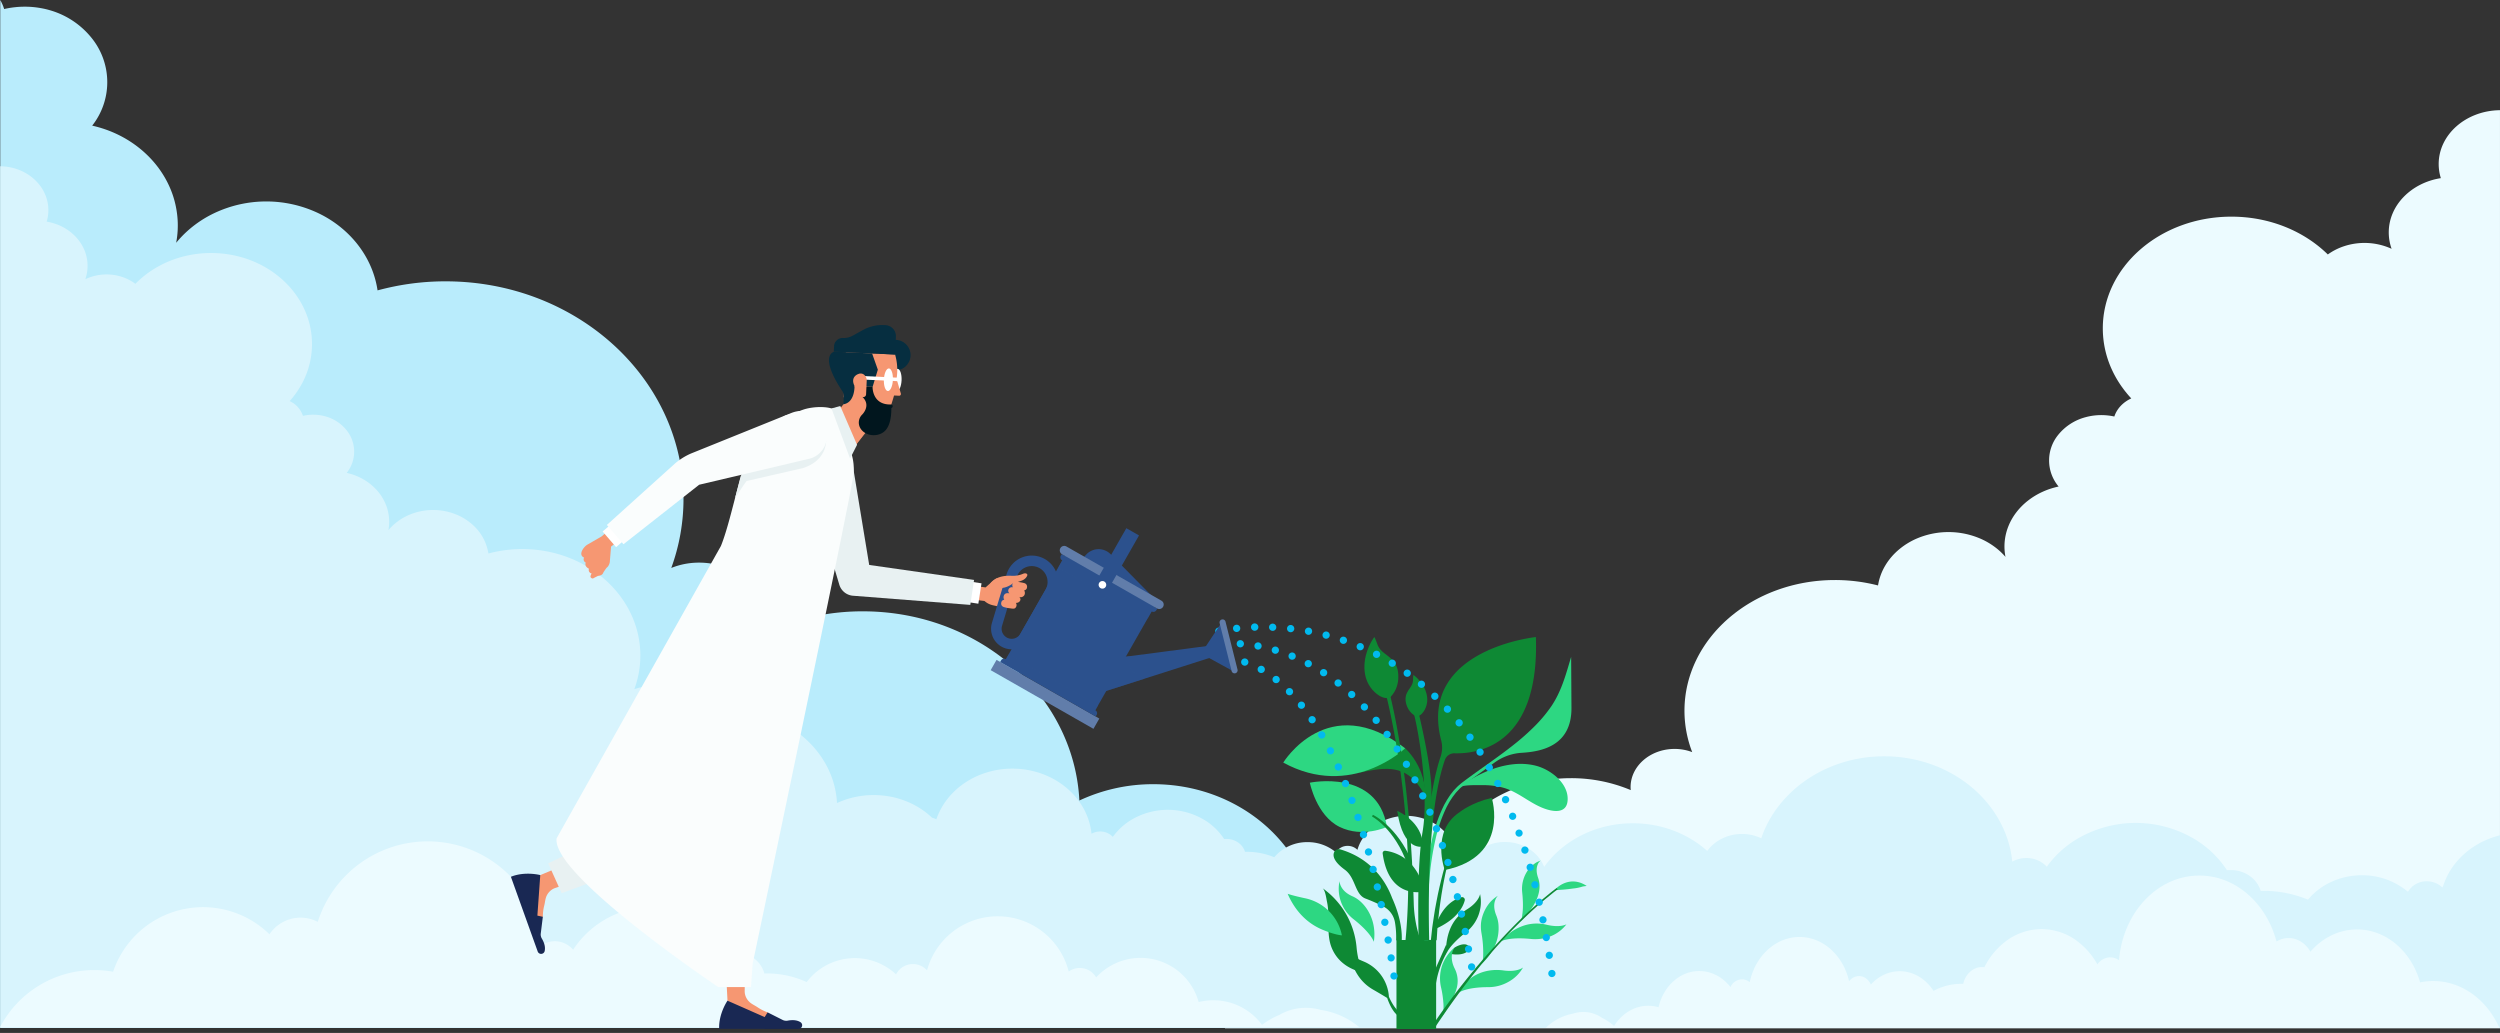 <svg xmlns="http://www.w3.org/2000/svg" xmlns:xlink="http://www.w3.org/1999/xlink" width="2129.725" height="879.92" viewBox="0 0 2129.725 879.92">
  <rect x="0" y="0" width="2129.725" height="879.92" fill="#333333" stroke="none"/>
  <defs>
    <clipPath id="clip-path">
      <rect id="Rectangle_119" data-name="Rectangle 119" width="916.459" height="603.02" fill="none"/>
    </clipPath>
    <clipPath id="clip-path-3">
      <rect id="Rectangle_108" data-name="Rectangle 108" width="77.626" height="72.106" fill="none"/>
    </clipPath>
    <clipPath id="clip-path-4">
      <rect id="Rectangle_110" data-name="Rectangle 110" width="23.424" height="38.37" fill="none"/>
    </clipPath>
    <clipPath id="clip-path-5">
      <rect id="Rectangle_112" data-name="Rectangle 112" width="36.181" height="30.621" fill="none"/>
    </clipPath>
    <clipPath id="clip-path-6">
      <rect id="Rectangle_115" data-name="Rectangle 115" width="79.204" height="48.767" fill="none"/>
    </clipPath>
    <clipPath id="clip-path-7">
      <rect id="Rectangle_117" data-name="Rectangle 117" width="84.586" height="58.2" fill="none"/>
    </clipPath>
  </defs>
  <g id="Group_1467" data-name="Group 1467" transform="translate(109.156 -134)">
    <g id="Group_45" data-name="Group 45" transform="translate(-108.94)">
      <path id="Path_1" data-name="Path 1" d="M1119.725,783.462c-6.036-64.641-65.235-115.417-137.464-115.417a148.046,148.046,0,0,0-62.966,13.9c-4.536-89.694-85.417-161.162-184.517-161.162a197.6,197.6,0,0,0-80.418,16.926c.115-1.407.231-2.781.231-4.188,0-29.945-26.562-54.225-59.276-54.225a63.2,63.2,0,0,0-23.679,4.54,171.491,171.491,0,0,0,10.417-58.624c0-102.468-90.759-185.547-202.7-185.547a220.31,220.31,0,0,0-42.9,4.187c-5.074,1.02-10.072,2.182-15.031,3.519-3-20.234-13.531-38.285-28.946-51.692a95.632,95.632,0,0,0-21.95-14.286,103.478,103.478,0,0,0-87.836,0A95.874,95.874,0,0,0,160.7,195.677a93.513,93.513,0,0,0-10.84,11.154,81.452,81.452,0,0,0,1.306-11.154c.038-1.161.077-2.357.077-3.554a76.388,76.388,0,0,0-.73-10.733,82.061,82.061,0,0,0-2.038-10.24c-.038-.106-.038-.177-.077-.281a79.024,79.024,0,0,0-2.768-8.34c-10.763-27.411-36.019-48.489-67.31-55.492a59.858,59.858,0,0,0,.692-73.192A70.548,70.548,0,0,0,42.19,8.686,69.977,69.977,0,0,0,34.81,6.963,75.294,75.294,0,0,0,20.895,5.7,77.642,77.642,0,0,0,3.327,7.7,39.869,39.869,0,0,0,0,0V875.62H1200.6a71.329,71.329,0,0,0,1.384-14.146c0-42.19-36.558-76.534-82.264-78.012" transform="translate(0.002 134)" fill="#b9ecfc"/>
      <path id="Path_2" data-name="Path 2" d="M2232.435,413.44a40.281,40.281,0,0,0,1.833,11.978c-25.236,4-44.365,23.175-44.365,46.24a41.359,41.359,0,0,0,2.427,13.959,55.776,55.776,0,0,0-41.3-1.941,50.858,50.858,0,0,0-13.042,6.763c-20.079-19.749-49.415-32.212-82.129-32.212-60.506,0-109.553,42.6-109.553,95.163a83.994,83.994,0,0,0,8.223,36.206v.012c.772,1.637,1.6,3.252,2.481,4.846a94.356,94.356,0,0,0,13.551,18.614c-6.966,3.172-12.258,8.734-14.436,15.435a51.32,51.32,0,0,0-19.927-.456,47.318,47.318,0,0,0-4.667,1.048,44.525,44.525,0,0,0-23.3,15.111,34.5,34.5,0,0,0,.429,43.932c-19.8,4.209-35.788,16.861-42.585,33.324v.007a45.925,45.925,0,0,0-1.755,5.017c-.014.051-.033.1-.045.161a46.4,46.4,0,0,0-1.749,12.594c0,.718.02,1.433.054,2.137a45.957,45.957,0,0,0,.811,6.7,55.93,55.93,0,0,0-6.859-6.7,61.256,61.256,0,0,0-13.9-8.592,68.858,68.858,0,0,0-55.595,0,61.163,61.163,0,0,0-13.886,8.592c-9.759,8.042-16.425,18.885-18.324,31.039q-4.679-1.212-9.5-2.114a146.575,146.575,0,0,0-27.154-2.514c-70.828,0-128.247,49.879-128.247,111.4a97.952,97.952,0,0,0,6.593,35.2,42.241,42.241,0,0,0-14.993-2.724c-20.711,0-37.5,14.585-37.5,32.576,0,.844.074,1.672.146,2.5a130.93,130.93,0,0,0-50.884-10.163c-62.729,0-113.909,42.914-116.779,96.788a97.7,97.7,0,0,0-39.843-8.351c-45.689,0-83.157,30.484-86.981,69.312-28.915.877-52.061,21.508-52.061,46.844a40.7,40.7,0,0,0,.891,8.494H2284.658V367.543c-28.9.286-52.224,20.724-52.224,45.9" transform="translate(-155.161 -139.663)" fill="#ecfbff"/>
      <path id="Path_3" data-name="Path 3" d="M2119.621,804.885c-18.536,7.447-32.746,21.989-38.47,39.815a12.8,12.8,0,0,0-.746,1.467,18.938,18.938,0,0,0-13.236-5.278,18.214,18.214,0,0,0-16.063,8.942,60.605,60.605,0,0,0-39.348-14.1c-18.763.029-35.413,8.209-45.818,20.816a98.087,98.087,0,0,0-37.852-7.505c-.813.029-1.626.029-2.439.058-2.991-10.232-13.3-17.8-25.592-17.8a26.843,26.843,0,0,0-3.122.176,85.752,85.752,0,0,0-27.738-26.593,98.071,98.071,0,0,0-100.06,0,86.152,86.152,0,0,0-25.688,23.573,23.712,23.712,0,0,0-17.5-7.389,24.164,24.164,0,0,0-11.934,3.079,88.561,88.561,0,0,0-4.1-19.263c-.162-.41-.292-.821-.422-1.2-13.918-40.168-55.509-69.311-104.645-69.281a119.609,119.609,0,0,0-37.982,6.128c-31.835,10.642-56.713,34.244-66.695,63.71a38.071,38.071,0,0,0-16.423-3.665c-12.39,0-23.284,5.776-29.592,14.455-16.292-14.572-38.7-23.573-63.444-23.573-31.673.029-59.475,14.806-75.475,37.118-4.91-12.344-17.982-21.168-33.331-21.168a37.227,37.227,0,0,0-26.179,10.466,11.33,11.33,0,0,0-9.657-5.043,11.931,11.931,0,0,0-6.5,1.907c-3.154-11.787-12.259-21.433-24.291-26.27a47.451,47.451,0,0,0-34.99,0c-11.8,4.749-20.812,14.16-24.129,25.624a11.662,11.662,0,0,0-8.292-3.372,11.292,11.292,0,0,0-9.95,5.542,37.248,37.248,0,0,0-24.293-8.737,36.7,36.7,0,0,0-28.322,12.871,60.79,60.79,0,0,0-23.381-4.633c-.519.03-1.008.03-1.528.03-1.853-6.333-8.226-10.995-15.8-10.995a14.507,14.507,0,0,0-1.951.117,52.742,52.742,0,0,0-17.1-16.447,60.724,60.724,0,0,0-61.882,0,53.513,53.513,0,0,0-15.869,14.57,14.642,14.642,0,0,0-10.8-4.573,15.123,15.123,0,0,0-7.382,1.906,53.816,53.816,0,0,0-2.537-11.9c-.1-.235-.162-.5-.259-.733C918.226,762.9,892.5,744.9,862.132,744.9a74.1,74.1,0,0,0-23.446,3.812c-19.707,6.568-35.055,21.168-41.234,39.375a22.081,22.081,0,0,0-3.67-1.384c-12.485-11.865-30.125-19.275-49.7-19.275a74.3,74.3,0,0,0-31.273,6.8c-2.254-43.89-42.424-78.853-91.661-78.853a99.511,99.511,0,0,0-39.939,8.281c.058-.675.114-1.349.114-2.036,0-14.657-13.179-26.54-29.436-26.54a32.065,32.065,0,0,0-11.767,2.22,82.5,82.5,0,0,0,5.174-28.679c0-50.121-45.069-90.757-100.661-90.757a111.017,111.017,0,0,0-21.313,2.048q-3.782.736-7.459,1.723a41.5,41.5,0,0,0-14.383-25.288,47.724,47.724,0,0,0-10.9-7,52.25,52.25,0,0,0-43.635,0,47.87,47.87,0,0,0-10.911,7,44.549,44.549,0,0,0-5.381,5.46,39.008,39.008,0,0,0,.637-5.46c.025-.574.041-1.157.041-1.74a39.218,39.218,0,0,0-1.372-10.262c-.01-.046-.026-.089-.037-.131a38.2,38.2,0,0,0-1.376-4.087v-.005c-5.336-13.411-17.881-23.72-33.424-27.15a28.941,28.941,0,0,0,.337-35.791,34.881,34.881,0,0,0-18.286-12.31,35.872,35.872,0,0,0-3.664-.854,38.845,38.845,0,0,0-15.641.371,21.128,21.128,0,0,0-11.33-12.574,76.894,76.894,0,0,0,10.636-15.166c.688-1.3,1.341-2.613,1.947-3.948v-.009a70.582,70.582,0,0,0,6.453-29.5c0-42.818-38.5-77.529-85.988-77.529-25.677,0-48.7,10.155-64.463,26.244a39.456,39.456,0,0,0-10.237-5.51,42.289,42.289,0,0,0-32.415,1.581,34.842,34.842,0,0,0,1.9-11.372c0-18.792-15.014-34.415-34.822-37.672a33.94,33.94,0,0,0,1.439-9.758c0-20.509-18.306-37.158-40.991-37.392V868.977H0v96.9h2129.5V801.689a73.708,73.708,0,0,0-9.885,3.2" transform="translate(0.002 43.879)" fill="#d8f4fd"/>
      <path id="Path_5" data-name="Path 5" d="M1627.443,961.657H815.052a43.627,43.627,0,0,1,23.155-12.16,27.827,27.827,0,0,1,8.843-1.448,28.179,28.179,0,0,1,15.908,5.009,45.448,45.448,0,0,1,10.279,6.9c6.533-10.419,17.138-17.2,29.117-17.191a31.111,31.111,0,0,1,8.742,1.259c4.068-17.764,18.076-30.862,34.716-30.848,10.533.015,20,5.269,26.557,13.629a11.1,11.1,0,0,1,9.8-6.583,10.229,10.229,0,0,1,6.592,2.477c3.219-15.309,12.47-27.888,24.678-34.178a38.41,38.41,0,0,1,35.517,0c11.985,6.184,21.108,18.422,24.48,33.36a10.653,10.653,0,0,1,8.432-4.4c4.413,0,8.226,2.932,10.078,7.2,6.429-7.038,15.1-11.355,24.662-11.342,11.785.015,22.221,6.591,28.758,16.736a50.007,50.007,0,0,1,23.742-6.031c.514.014,1.022.021,1.524.042,1.876-8.234,8.343-14.315,16.06-14.315a13.934,13.934,0,0,1,1.962.147,62.83,62.83,0,0,1,17.386-21.4,50.215,50.215,0,0,1,62.779,0,62.246,62.246,0,0,1,16.114,18.975,13.552,13.552,0,0,1,10.968-5.961,12.786,12.786,0,0,1,7.489,2.477,90.335,90.335,0,0,1,2.578-15.49c.084-.323.163-.644.255-.952,8.728-32.311,34.825-55.748,65.649-55.72a60.267,60.267,0,0,1,23.819,4.926c19.982,8.563,35.57,27.544,41.842,51.235a19.692,19.692,0,0,1,10.309-2.939c7.772,0,14.6,4.625,18.559,11.615,10.207-11.706,24.269-18.947,39.795-18.94,25.074.028,46.3,18.94,53.652,45.092a55.352,55.352,0,0,1,11.133-1.154c24.636,0,45.975,16.246,56.46,39.972" transform="translate(501.581 48.033)" fill="#ecfbff"/>
      <path id="Path_6" data-name="Path 6" d="M10.784,967.716H1168.832a66.186,66.186,0,0,0-33.007-14.831,45.8,45.8,0,0,0-12.607-1.767,45.012,45.012,0,0,0-22.676,6.11,66.45,66.45,0,0,0-14.653,8.414,51.515,51.515,0,0,0-53.965-19.43,51.38,51.38,0,0,0-87.343-21,16.152,16.152,0,0,0-23.367-5.008,62.4,62.4,0,0,0-120.7-1,16.144,16.144,0,0,0-26.387,3.413,51.47,51.47,0,0,0-76.151,6.58,80.975,80.975,0,0,0-33.844-7.356c-.733.017-1.458.025-2.174.051a23.638,23.638,0,0,0-22.893-17.459,23.107,23.107,0,0,0-2.8.18,80.868,80.868,0,0,0-137.244-2.953,20.422,20.422,0,0,0-26.31-4.249,95.647,95.647,0,0,0-3.676-18.893c-.121-.392-.233-.785-.363-1.16a98.272,98.272,0,0,0-187.18.538,31.831,31.831,0,0,0-41.152,10.581,80.865,80.865,0,0,0-133.206,31.9,91.668,91.668,0,0,0-15.869-1.407,90.417,90.417,0,0,0-80.483,48.751" transform="translate(-11 41.427)" fill="#ecfbff"/>
    </g>
    <g id="Group_24" data-name="Group 24" transform="translate(326.073 410.9)">
      <g id="Group_40" data-name="Group 40" clip-path="url(#clip-path)">
        <path id="Path_7" data-name="Path 7" d="M128.441,462.369h-33.8l-.02-75.8,33.8-.1Z" transform="translate(659.77 137.331)" fill="#0e8934"/>
        <g id="Group_39" data-name="Group 39">
          <g id="Group_38" data-name="Group 38" clip-path="url(#clip-path)">
            <path id="Path_8" data-name="Path 8" d="M163.333,401.257s-2.036-7.33-17.366-19.36a32.785,32.785,0,0,1-11.882-32.3c.005-.03.012-.06.018-.089,0,0,0,8.147,11.02,12.938s21.085,20.126,18.21,38.814" transform="translate(571.787 124.195)" fill="#2dd782"/>
            <path id="Path_9" data-name="Path 9" d="M140.621,353.921c2.463,1.74,3.333,9.231,3.884,11.77,2.815,12.931-1.083,27.275,4.207,39.618,4.848,11.316,14.551,17.779,26.409,20.49,0,0-4.258-8.163-5.446-21.433a69.353,69.353,0,0,0-29.055-50.445" transform="translate(550.748 125.764)" fill="#0e8934"/>
            <path id="Path_10" data-name="Path 10" d="M153.858,357.481s3.952,1.51,15.005,3.841a40.349,40.349,0,0,1,31.211,31.5l.011.061s-5.776-.2-17-4.99c-13.656-5.833-23.3-16.77-29.217-30.391l-.007-.016" transform="translate(507.844 127.029)" fill="#2dd782"/>
            <path id="Path_11" data-name="Path 11" d="M109.759,255.28a.669.669,0,0,1-.377-.061c-.18-.088-.457-.225-.632-.319-4.814-2.577-7.529-7.252-8.392-12.513a12.617,12.617,0,0,1,1.824-8.5c1.407-2.48,3.491-4.652,4.158-7.492.489-2.083.175-4.282.6-6.374l.019-.094s9.887,6.7,11.594,18.374a18.173,18.173,0,0,1-1.942,11.175c-1.419,2.66-3.635,5.387-6.851,5.8" transform="translate(661.898 78.152)" fill="#0e8934"/>
            <path id="Path_12" data-name="Path 12" d="M139.533,247.93a1.009,1.009,0,0,0,.511-.267c.215-.21.546-.537.752-.752,5.66-5.958,7.328-13.923,6.076-21.848-.733-4.634-3.208-8.189-6.625-11.276-3.182-2.879-7.187-5-9.483-8.741-1.683-2.746-2.276-6.034-3.871-8.826l-.07-.123s-10.963,14.243-7.879,31.737A27.357,27.357,0,0,0,127,242.884c3.287,3.129,7.742,5.978,12.53,5.046" transform="translate(608.725 69.682)" fill="#0e8934"/>
            <path id="Path_13" data-name="Path 13" d="M174.308,407.049h-4.82a73.7,73.7,0,0,0-.922-14.913,18.643,18.643,0,0,0-10.123-13.96,143.054,143.054,0,0,0-14.731-6.559c-9.55-3.368-8.417-17.691-17.965-24.7-9.669-7.1-10.3-11.951-9.081-14.806a4.408,4.408,0,0,1,5.318-2.479c27.272,8.1,39.087,28.012,44.089,41.353,4.048,8.96,8.747,22.468,8.234,36.066" transform="translate(584.616 117.065)" fill="#0e8934"/>
            <path id="Path_14" data-name="Path 14" d="M11.957,296.35S45.083,269.4,77.645,277.262c12.488,3.016,27.546,14.254,27.64,28.2.1,13.868-13.36,11.314-22.413,7.431-11.389-4.885-20.619-13.539-32.718-16.843a64.413,64.413,0,0,0-17.758-2.09c-4.63.062-16.764-.6-20.439,2.385" transform="translate(794.969 98.013)" fill="#2dd782"/>
            <path id="Path_15" data-name="Path 15" d="M135.274,252.31c0,31.94-25.17,36.926-42.26,37.969a43.928,43.928,0,0,0-23.343,8.385c-1.059.755-2.116,1.526-3.188,2.3-7.252,5.257-14.655,10.515-21.864,16.015-.935.68-1.766,1.391-2.583,2.114a26.349,26.349,0,0,0-2.448,2.223l-2.266,2.4c-.739.816-1.374,1.738-2.07,2.6l-1.011,1.313c-.333.439-.6.922-.923,1.374L31.5,331.783l-1.6,2.9c-.545.951-1.057,1.934-1.51,2.947a123.734,123.734,0,0,0-8.522,24.491,251.112,251.112,0,0,0-5.863,38.906c-.18,2.372-.347,4.684-.483,6.935-.8,13.552-.74,24.9-.575,32.816.091,3.99.226,7.1.332,9.216H9.9c-.089-2.131-.21-5.242-.271-9.155-.121-7.978-.121-19.4.77-33.074a283.969,283.969,0,0,1,5.062-39.07c.5-2.4,1.042-4.821,1.645-7.252a125.934,125.934,0,0,1,8.869-25.006,32.3,32.3,0,0,1,1.572-3.036l1.693-2.991,1.888-2.887c.332-.482.634-.968.966-1.434l1.073-1.376c.74-.892,1.4-1.843,2.19-2.705l2.4-2.539a34.7,34.7,0,0,1,2.613-2.341c.893-.771,1.8-1.528,2.705-2.177,7.284-5.5,14.746-10.728,22.015-15.924,7.3-5.2,14.4-10.366,21.046-15.654a197.594,197.594,0,0,0,18.267-16.226,119.551,119.551,0,0,0,13.915-16.8c8.627-12.934,12.267-27.046,16.68-41.762Z" transform="translate(768.212 74.119)" fill="#2dd782"/>
            <path id="Path_16" data-name="Path 16" d="M61.13,358.659s-12.212-32.844,12.632-49.265c0,0,9.685-8,27.371-12.21,0,0,16,50.107-40,61.476" transform="translate(734.426 105.602)" fill="#0e8934"/>
            <path id="Path_17" data-name="Path 17" d="M101.862,336.9s-.319,1.1-.786,3.037c-.228.951-.543,2.116-.831,3.475-.3,1.345-.634,2.871-1.012,4.532s-.7,3.475-1.088,5.379c-.363,1.919-.816,3.929-1.133,6.029-.363,2.1-.725,4.276-1.1,6.466s-.665,4.458-.981,6.709-.619,4.488-.922,6.693c-.3,2.221-.454,4.412-.7,6.512-.03.226-.046.453-.06.68-.2,1.873-.363,3.687-.545,5.424-.091.77-.15,1.525-.211,2.266-.076,1.1-.137,2.175-.2,3.188-.18,2.9-.333,5.378-.438,7.267H86.9c.211-1.949.5-4.578.831-7.69.182-1.723.348-3.566.68-5.516.287-1.949.59-4,.922-6.133s.6-4.322,1.012-6.527c.408-2.221.831-4.473,1.255-6.723s.8-4.5,1.312-6.694c.485-2.207.968-4.367,1.42-6.466s.984-4.095,1.437-6c.483-1.919.907-3.716,1.359-5.378s.877-3.159,1.24-4.5.74-2.507,1.011-3.474c.575-1.934.937-3.008.937-3.008Z" transform="translate(696.814 119.555)" fill="#0e8934"/>
            <path id="Path_18" data-name="Path 18" d="M76.6,386.992s4.832-22.213,22.819-27.322a2.295,2.295,0,0,1,2.846,2.784c-1.429,5.477-6.647,16.284-25.665,24.539" transform="translate(710.296 127.776)" fill="#0e8934"/>
            <path id="Path_19" data-name="Path 19" d="M67.442,295.134a8.4,8.4,0,0,0-8.159,5.575c-3.9,10.894-9.322,32.531-12.042,72.419-.664,9.669-1.164,20.412-1.45,32.333-.333,13.9-.363,29.387,0,46.655v2.312H36.875c-.028-1.736-.075-3.565-.119-5.454-.5-25.7-.439-64.212,3.414-86.68,5.832-33.89-3.822-89.747-8.234-104a2.091,2.091,0,0,1,.165-1.677,2.174,2.174,0,0,1,1.328-1.027l.061-.015a2.052,2.052,0,0,1,2.494,1.48c2.539,10.334,13.795,57.837,11.557,76.662.408-3.112,2.857-20.472,8.055-35.747a23.8,23.8,0,0,0,.5-13.7c-20.215-77.812,80.652-88.161,80.652-88.161,3.158,92.014-48.757,99.6-69.3,99.024m-19.929,38.86c-.016.076-.016.152-.031.226,0,0,.015-.075.031-.226" transform="translate(736.432 69.687)" fill="#0e8934"/>
            <path id="Path_20" data-name="Path 20" d="M140.989,266.023s18.263,15.721,17.361,43.71c.118-3.632-4.181-9.654-6.167-12.365-13.352-18.24-31.559-14.605-50.93-10.356Z" transform="translate(620.844 94.53)" fill="#0e8934"/>
            <path id="Path_21" data-name="Path 21" d="M101.96,332.733a2.029,2.029,0,0,1,2.247-2.284c7.086.835,26.977,5.762,33.394,34.64,0,0-30.236,8.1-35.641-32.356" transform="translate(640.691 117.418)" fill="#0e8934"/>
            <path id="Path_22" data-name="Path 22" d="M102.925,305.375s21.9,8.983,21.9,30.318c0,0-16.843,5.053-21.9-30.318" transform="translate(652.14 108.513)" fill="#0e8934"/>
            <path id="Path_23" data-name="Path 23" d="M125.553,288s57.528-12.114,65.688,37.616c0,0-20.559,9.791-40.423,0C131.11,315.9,125.553,288,125.553,288" transform="translate(555.051 101.876)" fill="#2dd782"/>
            <path id="Path_24" data-name="Path 24" d="M110.425,307.839l.541.272c.369.184.859.47,1.5.833a57.466,57.466,0,0,1,4.993,3.387c.969.782,2.06,1.588,3.119,2.544,1.088.928,2.2,1.944,3.307,3.044,1.148,1.06,2.205,2.277,3.338,3.462,1.1,1.217,2.15,2.506,3.223,3.78,1,1.331,2.033,2.639,2.984,3.975.912,1.359,1.835,2.685,2.685,4,.8,1.34,1.58,2.636,2.316,3.867s1.312,2.457,1.906,3.559,1.132,2.12,1.529,3.054c.422.926.787,1.732,1.091,2.4l.95,2.091-4.218,1.644s-.29-.745-.8-2.049c-.255-.653-.562-1.446-.916-2.357-.331-.922-.8-1.914-1.3-3.006s-1.012-2.293-1.637-3.52-1.315-2.5-2.014-3.834c-.768-1.293-1.56-2.628-2.366-3.986-.842-1.334-1.769-2.644-2.656-3.982-.964-1.281-1.91-2.582-2.9-3.814-1.027-1.2-1.982-2.437-3.031-3.516-1.007-1.124-2.026-2.162-3.026-3.116-.973-.985-1.979-1.816-2.875-2.627a55.68,55.68,0,0,0-4.622-3.528c-.583-.375-1.048-.682-1.357-.857s-.492-.285-.492-.285Z" transform="translate(623.881 109.389)" fill="#0e8934"/>
            <path id="Path_25" data-name="Path 25" d="M114.086,283.34s38.038-62.422,103.872-12.191c0,0-45.84,43.889-103.872,12.191" transform="translate(543.875 89.404)" fill="#2dd782"/>
            <path id="Path_26" data-name="Path 26" d="M134.2,442.386H121c10.259-107.862-16.847-210.362-16.847-210.362L107.035,230c15.456,61.825,19.808,137.566,21,181.02a104.371,104.371,0,0,0,1.571,15.336,92.249,92.249,0,0,0,2.478,10.577,34.814,34.814,0,0,0,2.116,5.454" transform="translate(641.101 81.729)" fill="#0e8934"/>
            <path id="Path_27" data-name="Path 27" d="M24.276,353.987a38.48,38.48,0,0,1-8.56,1.762A123.962,123.962,0,0,1,0,357.054l.878-.836c7.793-7.407,17.731-8.695,26.623-2.665Z" transform="translate(888.958 124.277)" fill="#2dd782"/>
            <path id="Path_28" data-name="Path 28" d="M28.889,388.282a17.03,17.03,0,0,0,1.395-5.486c.611-3.856.923-9.978-.076-19.324a27.544,27.544,0,0,1,3.531-16.516,22.991,22.991,0,0,1,5.238-6.351,26.472,26.472,0,0,1,3.322-2.422,23.454,23.454,0,0,1,3.642-1.533l.075-.024a5.032,5.032,0,0,0-.846.694,7.377,7.377,0,0,0-1.62,2.372c-1.045,2.407-1.7,6.056.21,11.518,3.72,10.653-.828,23.308-14.871,37.074" transform="translate(831.29 119.617)" fill="#2dd782"/>
            <path id="Path_29" data-name="Path 29" d="M56.244,416.449a18.811,18.811,0,0,0,1.049-5.851,93.875,93.875,0,0,0-1.456-20.265,32.378,32.378,0,0,1-.247-9.237,33.672,33.672,0,0,1,2.518-8.7,33.136,33.136,0,0,1,4.736-7.687,31.045,31.045,0,0,1,6.942-5.958l.077-.047a11.088,11.088,0,0,0-2.414,4.219c-1.007,2.776-1.187,7.121,1.077,12.636a26.415,26.415,0,0,1,1.912,9.285,36.779,36.779,0,0,1-1.084,10.645,37.569,37.569,0,0,1-4.714,10.821,41.428,41.428,0,0,1-8.4,10.142" transform="translate(770.947 127.462)" fill="#2dd782"/>
            <path id="Path_30" data-name="Path 30" d="M12.715,391.445s6.407-4.047,25.662-2.139a36.2,36.2,0,0,0,17.424-2.5,31.425,31.425,0,0,0,12.9-9.951l.049-.064s-5.088,3.193-16.694.462a35.343,35.343,0,0,0-19.221.55,41.508,41.508,0,0,0-10.12,4.844,55.22,55.22,0,0,0-10,8.8" transform="translate(830.474 133.675)" fill="#2dd782"/>
            <path id="Path_31" data-name="Path 31" d="M40.014,425.354s6.128-4.82,25.559-4.8a34.482,34.482,0,0,0,17.106-4.581,31.561,31.561,0,0,0,12.273-12.1l.042-.075s-4.744,4.157-16.652,2.529c-12.5-1.765-29.293,1.872-38.328,19.029" transform="translate(767.233 143.487)" fill="#2dd782"/>
            <path id="Path_32" data-name="Path 32" d="M77.932,392.052s7.822-5.009,11.651-1.67a2.973,2.973,0,0,1,.08,4.42c-2.06,1.9-6.637,4.3-15.929,2.461Z" transform="translate(725.919 138.312)" fill="#0e8934"/>
            <path id="Path_33" data-name="Path 33" d="M82.277,450.811s1.134-1.53,1.606-5.473a37.084,37.084,0,0,0-.014-7.861,79.569,79.569,0,0,0-1.884-12.21,34.625,34.625,0,0,1,.851-18.644,35.042,35.042,0,0,1,10.535-15.254l.065-.056a12.005,12.005,0,0,0-1.98,4.671c-.659,3.032-.66,7.476,2.017,12.944a23.423,23.423,0,0,1,1.647,17.618,49.5,49.5,0,0,1-4.675,10.833,134.948,134.948,0,0,1-8.169,13.433" transform="translate(710.414 139.051)" fill="#2dd782"/>
            <path id="Path_34" data-name="Path 34" d="M18.192,469.8a606.151,606.151,0,0,1,65.932-80.868,385.674,385.674,0,0,1,28.218-26.385c3.5-2.857,6.184-5.108,8.056-6.527l2.876-2.113.972,1.018-2.873,2.1c-1.854,1.507-4.576,3.716-8.039,6.529-6.946,5.767-16.692,14.655-28.159,26.342-19.535,19.9-43.076,48.784-64.89,81.829Z" transform="translate(767.557 125.758)" fill="#0e8934"/>
            <path id="Path_35" data-name="Path 35" d="M66.509,438.842l16.745-37.8.168.611c1.612-16.406,8.486-25.215,17.844-31.062,10.191-6.369,11.02-12.938,11.02-12.938.007.03.012.06.019.089a32.789,32.789,0,0,1-11.884,32.3c-9.356,7.342-13.746,12.919-15.757,16.163l.026.095s-.457.7-1.172,1.976a8.716,8.716,0,0,0-.461,1.125c0-.1.005-.192.005-.294a79.674,79.674,0,0,0-9.378,39.775Z" transform="translate(713.356 127.091)" fill="#0e8934"/>
            <path id="Path_36" data-name="Path 36" d="M151.637,401.608a34.927,34.927,0,0,1,21.283,29.937,52.172,52.172,0,0,0,3.418,6.522,28.665,28.665,0,0,0,2.745,3.773,14.457,14.457,0,0,0,2.829,2.623,5.792,5.792,0,0,0,1.235.718,2.64,2.64,0,0,0,.968.378l.838.229-.717,3.589L182.9,448.9a5.112,5.112,0,0,1-1.4-.7,8.913,8.913,0,0,1-1.593-1.141,17.492,17.492,0,0,1-3.093-3.439,31.206,31.206,0,0,1-2.6-4.364,56.1,56.1,0,0,1-2.783-6.678c-1.983-1.228-5.892-3.605-12.048-7.152C148.247,419,142.306,408.447,139.512,395.9l0-.015s3.113,1.931,12.128,5.726" transform="translate(575.054 140.674)" fill="#0e8934"/>
            <path id="Path_37" data-name="Path 37" d="M232.015,196.279a3.07,3.07,0,0,0,2.181-.9,3.076,3.076,0,0,0,0-4.372,3.2,3.2,0,0,0-4.371,0,3.089,3.089,0,0,0,2.19,5.275" transform="translate(371.082 67.566)" fill="#01baef"/>
            <path id="Path_38" data-name="Path 38" d="M291.127,473.313a3.088,3.088,0,1,0-.478.037,2.856,2.856,0,0,0,.478-.037m-2.438-15.161a3.051,3.051,0,1,0-.545.056,2.827,2.827,0,0,0,.545-.056m-2.789-15.1a3.074,3.074,0,1,0-.617.065,2.823,2.823,0,0,0,.617-.065m-3.148-15.013a3.1,3.1,0,0,0,2.33-3.708h-.011a3.093,3.093,0,1,0-3.009,3.783,3.423,3.423,0,0,0,.69-.075M279.208,413.1a3.077,3.077,0,1,0-.774.1,3.178,3.178,0,0,0,.774-.1m-3.951-14.829a3.1,3.1,0,1,0-.863.119,3.088,3.088,0,0,0,.863-.119m-4.4-14.7a3.091,3.091,0,1,0-3.9-1.987,3.064,3.064,0,0,0,2.938,2.135,3.169,3.169,0,0,0,.957-.148m-4.878-14.552a3.059,3.059,0,1,0-1.05.194,3.021,3.021,0,0,0,1.05-.194M260.6,354.655a3.079,3.079,0,1,0-1.159.229,3.035,3.035,0,0,0,1.159-.229m-5.919-14.148a3.121,3.121,0,1,0-1.271.267,3.1,3.1,0,0,0,1.271-.267m-6.5-13.9a3.084,3.084,0,1,0-1.389.332,3.1,3.1,0,0,0,1.389-.332m-7.106-13.6a3.1,3.1,0,1,0-1.518.4,3.088,3.088,0,0,0,1.518-.4m-7.75-13.246a3.09,3.09,0,1,0-1.648.478,3.077,3.077,0,0,0,1.648-.478m-8.414-12.822a3.086,3.086,0,1,0-1.793.58,3.082,3.082,0,0,0,1.793-.58m-9.12-12.335a3.094,3.094,0,1,0-1.934.682,3.087,3.087,0,0,0,1.934-.682m-9.832-11.772a3.089,3.089,0,1,0-2.089.81,3.085,3.085,0,0,0,2.089-.81M195.4,251.708a3.113,3.113,0,1,0-2.238.949,3.094,3.094,0,0,0,2.238-.949m-11.286-10.4a3.086,3.086,0,1,0-2.375,1.114,3.093,3.093,0,0,0,2.375-1.114m-11.974-9.582a3.093,3.093,0,1,0-4.318.7,3.135,3.135,0,0,0,1.805.581,3.075,3.075,0,0,0,2.513-1.281M159.5,223.019a3.088,3.088,0,1,0-4.252,1.021,3.131,3.131,0,0,0,1.62.451,3.059,3.059,0,0,0,2.632-1.472m-13.255-7.742a3.092,3.092,0,1,0-4.16,1.326,3.009,3.009,0,0,0,1.418.35,3.073,3.073,0,0,0,2.742-1.675m-13.789-6.728a3.095,3.095,0,1,0-4.058,1.639,3.134,3.134,0,0,0,1.2.239,3.086,3.086,0,0,0,2.853-1.877m-14.266-5.69a3.09,3.09,0,1,0-3.921,1.944,3.144,3.144,0,0,0,.995.165,3.1,3.1,0,0,0,2.926-2.109m-14.654-4.6a3.091,3.091,0,1,0-3.764,2.217,3.141,3.141,0,0,0,.773.1,3.093,3.093,0,0,0,2.991-2.319m-14.948-3.525a3.094,3.094,0,1,0-3.6,2.476,2.905,2.905,0,0,0,.561.056,3.094,3.094,0,0,0,3.037-2.532m-15.169-2.449A3.094,3.094,0,1,0,70,195.017c.11.009.23.019.34.019a3.1,3.1,0,0,0,3.075-2.753m-48.767,2.522h0a3.095,3.095,0,1,0-.332.018c.111,0,.221-.008.332-.018m33.45-3.9a3.091,3.091,0,1,0-3.212,2.964v.009h.127A3.093,3.093,0,0,0,58.1,190.9m-18.364,2.891a3.142,3.142,0,1,0-.092,0Z" transform="translate(593.939 66.665)" fill="#01baef"/>
            <path id="Path_39" data-name="Path 39" d="M22.684,411.458a3.091,3.091,0,0,0,2.19-5.274,3.2,3.2,0,0,0-4.371,0,3.088,3.088,0,0,0,2.181,5.274" transform="translate(864.13 144.029)" fill="#01baef"/>
            <path id="Path_40" data-name="Path 40" d="M226.881,213.966a3.085,3.085,0,0,0,2.181-5.275,3.182,3.182,0,0,0-4.371,0,3.093,3.093,0,0,0,2.19,5.275" transform="translate(383.176 73.848)" fill="#01baef"/>
            <path id="Path_41" data-name="Path 41" d="M248.929,467.666a3.06,3.06,0,1,0-.507.046,3.3,3.3,0,0,0,.507-.046M246.388,452.5a3.106,3.106,0,1,0-.552.046,2.819,2.819,0,0,0,.552-.046m-2.77-15.132a3.1,3.1,0,1,0-.59.054,3.214,3.214,0,0,0,.59-.054m-3-15.078a3.109,3.109,0,1,0-.644.065,3.8,3.8,0,0,0,.644-.065m-3.268-15.031a3.084,3.084,0,0,0,2.31-3.71h.011a3.094,3.094,0,1,0-3.021,3.783,3.059,3.059,0,0,0,.7-.073M233.8,392.288a3.1,3.1,0,1,0-.764.092,3.132,3.132,0,0,0,.764-.092M229.93,377.4a3.093,3.093,0,1,0-3.8-2.154v-.008a3.091,3.091,0,0,0,2.972,2.273,3.172,3.172,0,0,0,.828-.111m-4.206-14.791a3.111,3.111,0,1,0-.893.129,3,3,0,0,0,.893-.129m-4.576-14.682a3.1,3.1,0,1,0-.976.157,2.982,2.982,0,0,0,.976-.157m-5-14.543a3.076,3.076,0,1,0-1.068.194,3.089,3.089,0,0,0,1.068-.194m-5.467-14.368a3.092,3.092,0,1,0-1.168.229,3.046,3.046,0,0,0,1.168-.229M204.7,304.862a3.111,3.111,0,1,0-1.289.276,3.213,3.213,0,0,0,1.289-.276m-6.582-13.9a3.091,3.091,0,1,0-4.169-1.334v.008a3.1,3.1,0,0,0,2.751,1.677,3.01,3.01,0,0,0,1.418-.351m-7.254-13.549a3.1,3.1,0,1,0-1.564.424,3.092,3.092,0,0,0,1.564-.424m-8.036-13.108a3.094,3.094,0,0,0,.829-4.3h-.009a3.091,3.091,0,1,0-2.549,4.832,3.059,3.059,0,0,0,1.729-.534m-8.92-12.518a3.083,3.083,0,1,0-1.923.682,3.031,3.031,0,0,0,1.923-.682m-9.941-11.717a3.1,3.1,0,0,0,.047-4.382v.009a3.084,3.084,0,1,0-.047,4.372m-11.119-10.614a3.1,3.1,0,1,0-2.41,1.16,3.087,3.087,0,0,0,2.41-1.16M140.432,220.4a3.089,3.089,0,1,0-4.215,1.17,3.173,3.173,0,0,0,1.527.4,3.07,3.07,0,0,0,2.688-1.565m-13.77-6.811a3.1,3.1,0,1,0-3.884,2.006,3.019,3.019,0,0,0,.939.148,3.1,3.1,0,0,0,2.945-2.154" transform="translate(501.463 74.465)" fill="#01baef"/>
            <path id="Path_42" data-name="Path 42" d="M121.933,413.027a3.091,3.091,0,0,0,2.19-5.274,3.2,3.2,0,0,0-4.371,0,3.088,3.088,0,0,0,2.181,5.274" transform="translate(630.364 144.586)" fill="#01baef"/>
            <path id="Path_43" data-name="Path 43" d="M229.7,204.343a3.091,3.091,0,0,0,2.181-5.283,3.2,3.2,0,0,0-4.371,0,3.152,3.152,0,0,0-.9,2.19,3.1,3.1,0,0,0,3.093,3.093" transform="translate(376.536 70.428)" fill="#01baef"/>
            <path id="Path_44" data-name="Path 44" d="M270.047,464.217a3.052,3.052,0,1,0-.552.056,2.834,2.834,0,0,0,.552-.056m-2.78-14.912a3.125,3.125,0,1,0-.617.056,3.513,3.513,0,0,0,.617-.056m-3.093-14.856a3.1,3.1,0,1,0-.682.073,3.533,3.533,0,0,0,.682-.073m-3.424-14.783a3.09,3.09,0,1,0-.745.092,3.05,3.05,0,0,0,.745-.092m-3.775-14.691a3.109,3.109,0,1,0-.828.11,3.282,3.282,0,0,0,.828-.11m-4.161-14.59a3.089,3.089,0,1,0-.911.138,3.122,3.122,0,0,0,.911-.138m-4.574-14.46a3.089,3.089,0,1,0-.993.165,3.091,3.091,0,0,0,.993-.165m-5.007-14.314a3.109,3.109,0,1,0-1.087.194,3.229,3.229,0,0,0,1.087-.194m-5.486-14.147a3.087,3.087,0,1,0-1.187.239,3.011,3.011,0,0,0,1.187-.239m-5.992-13.926a3.1,3.1,0,1,0-1.3.285,3.138,3.138,0,0,0,1.3-.285M225.22,319.85a3.091,3.091,0,1,0-4.169-1.324v-.009a3.087,3.087,0,0,0,2.751,1.675,3.153,3.153,0,0,0,1.418-.342m-7.135-13.383a3.078,3.078,0,1,0-1.537.413,3.1,3.1,0,0,0,1.537-.413m-7.759-13.034a3.087,3.087,0,1,0-1.666.5,3,3,0,0,0,1.666-.5m-8.422-12.6a3.091,3.091,0,1,0-4.317-.682,3.1,3.1,0,0,0,4.317.682m-9.14-12.1a3.089,3.089,0,1,0-4.355-.405,3.119,3.119,0,0,0,2.384,1.124,3.06,3.06,0,0,0,1.971-.718m-9.876-11.5a3.092,3.092,0,1,0-4.372-.119,3.07,3.07,0,0,0,2.246.966,3.1,3.1,0,0,0,2.127-.847m-10.65-10.8a3.087,3.087,0,1,0-2.282,1.014,3.086,3.086,0,0,0,2.282-1.014M160.8,236.475a3.092,3.092,0,1,0-4.336.534v.009a3.106,3.106,0,0,0,4.336-.544m-12.2-9.012a3.1,3.1,0,1,0-2.6,1.4,3.09,3.09,0,0,0,2.6-1.4m-12.933-7.925a3.087,3.087,0,1,0-2.742,1.648,3.1,3.1,0,0,0,2.742-1.648m-13.621-6.7a3.092,3.092,0,1,0-4.032,1.686,3.128,3.128,0,0,0,1.178.229,3.09,3.09,0,0,0,2.854-1.915m-14.2-5.356a3.088,3.088,0,1,0-3.838,2.08,2.938,2.938,0,0,0,.884.129,3.085,3.085,0,0,0,2.955-2.209M93.169,203.6a3.089,3.089,0,1,0-3.6,2.476,3,3,0,0,0,.571.056,3.082,3.082,0,0,0,3.028-2.532M78.146,201.34a3.089,3.089,0,0,0-2.881-3.285h-.008a3.09,3.09,0,1,0-.4,6.167,1.722,1.722,0,0,0,.2.008,3.089,3.089,0,0,0,3.082-2.89" transform="translate(546.333 70.375)" fill="#01baef"/>
            <path id="Path_45" data-name="Path 45" d="M73.144,407.319a3.1,3.1,0,0,0,3.093-3.093,3.155,3.155,0,0,0-.9-2.19,3.2,3.2,0,0,0-4.371,0,3.118,3.118,0,0,0-.912,2.19,3.115,3.115,0,0,0,3.093,3.093" transform="translate(745.279 142.554)" fill="#01baef"/>
            <path id="Path_46" data-name="Path 46" d="M357.411,173.853l37.3,4.586a.7.7,0,0,1,.375.165c4.26,3.63,7.815,3.463,11.133,4.47a74.85,74.85,0,0,0,8.2,1.3l9.063-21.672a1.955,1.955,0,0,0-1.115-2.318c-1.782-1-11.632.033-13.242.9-1.6.835-2.875-2.651-4.219-1.865-2.3,1.372-9.017,7.487-9.017,7.487l-36.642-5.064Z" transform="translate(8.505 56.607)" fill="#f69772"/>
            <rect id="Rectangle_107" data-name="Rectangle 107" width="8.375" height="17.575" transform="translate(398.208 237.397) rotate(-171.123)" fill="#fff"/>
            <path id="Path_47" data-name="Path 47" d="M425.864,71.531l17.694,107.425,89.324,12.761-3.19,21.268-99.928-7.8a13.263,13.263,0,0,1-11.675-9.422L385.071,85.377Z" transform="translate(-138.327 25.418)" fill="#e8f1f2"/>
            <path id="Path_48" data-name="Path 48" d="M681.072,345.763l-49.025,17.075a12.259,12.259,0,0,0-5.206,3.516c-3.387,3.893-3.024,7.328-4.141,11.657a38.043,38.043,0,0,0-1.136,9.342L615.2,393.11l-3-8.381,7.185-32.912L674.9,328.579Z" transform="translate(-594.354 116.759)" fill="#f69772"/>
            <path id="Path_49" data-name="Path 49" d="M679.8,346.036s-12.874-3.455-25.025,1.438L677.6,411.112a3.106,3.106,0,0,0,5.958-.386c.568-2.61.226-6.128-2.43-10.637a6.848,6.848,0,0,1-.9-4.313l1.753-14.2-4.641-1.01Z" transform="translate(-654.777 122.541)" fill="#192853"/>
            <path id="Path_50" data-name="Path 50" d="M669.992,293.065l31.2-17.724-4.784,50.515-149.6,53.359-18.816,6.933-11.5-25.436s123.187-59.193,153.5-67.647" transform="translate(-484.757 97.841)" fill="#e8f1f2"/>
            <path id="Path_51" data-name="Path 51" d="M530.667,380.308l-.492,51.911a12.255,12.255,0,0,0,1.551,6.087c2.521,4.5,5.875,5.322,9.574,7.837a38.038,38.038,0,0,0,8.407,4.225l3.271,7.93-8.9,0-28.549-17.882-3.116-60.1Z" transform="translate(-331.008 135.14)" fill="#f69772"/>
            <path id="Path_52" data-name="Path 52" d="M500.233,424.659s-7.6,10.95-7.1,24.038l67.607.019a3.106,3.106,0,0,0,1.65-5.739c-2.266-1.416-5.691-2.281-10.833-1.305a6.849,6.849,0,0,1-4.363-.611l-12.777-6.447-2.518,4.027Z" transform="translate(-315.719 150.9)" fill="#192853"/>
            <path id="Path_53" data-name="Path 53" d="M445.638,59.859,459.7,90.1l.655-.838.965-1.223.328-.419L474.771,70.8l3.105-3.963,2.492-12.052-3.921-13.307-20.9,5.759Z" transform="translate(-167.901 14.739)" fill="#f69772"/>
            <path id="Path_54" data-name="Path 54" d="M460.78,418.888l139.95-249.007c1.468-3.636,2.807-7.593,4.115-11.836,2.361-7.624,4.562-16.013,6.763-24.5,1.4-5.392,2.839-10.783,4.275-16.047,1.18-4.306,2.392-8.486,3.733-12.473a78.779,78.779,0,0,1,13.59-25.106,74.454,74.454,0,0,1,18.662-16.43c4.755-2.967,11.8-7.209,19.047-9.761,8.006-2.743,23.542-3.636,29.381,1.818,3.956,3.765,3.956,13.877,5.55,20.992a17.255,17.255,0,0,0,1.531,4.5q.634,1.212,1.167,2.46a42.418,42.418,0,0,1,4.936,26.562c-4.029,27.789-85.7,415.589-85.7,415.589l-1.437,20H598.433S455.995,449.992,460.78,418.888" transform="translate(-421.809 18.319)" fill="#fafdfd"/>
            <g id="Group_25" data-name="Group 25" transform="translate(190.916 75.499)" style="mix-blend-mode: multiply;isolation: isolate">
              <g id="Group_24-2" data-name="Group 24">
                <g id="Group_23" data-name="Group 23" clip-path="url(#clip-path-3)">
                  <path id="Path_55" data-name="Path 55" d="M483.072,108.329s1.679.114.525-.595c1.439-3.321.52-9.91,2.168-13.377,1.271-2.621,2.578-5.275,3.935-7.9C499.081,71.436,510.424,62.49,521.04,57.2l5-1.491,29.626,23.113s.785,16.621-19.631,23.227l-48.176,11.031c-2.4,3.106-9.815,14.735-9.815,14.735Z" transform="translate(-478.046 -55.705)" fill="#e8f1f2"/>
                </g>
              </g>
            </g>
            <path id="Path_56" data-name="Path 56" d="M643.083,131.909l-17.175,13.454-1.092,13.308s-.489,3.148-2.656,4.7a44.739,44.739,0,0,0-2.894,4.17s-.411,2.476-4.475,2.781l-3.579,1.8s-1.3,1.351-2.849-.815a5.131,5.131,0,0,1,1.056-3.024,2.979,2.979,0,0,1-2.333-4.042s-4.086-1.723-2.75-5.253a2.949,2.949,0,0,1-1.391-4.21c-5.492-2.5-.222-9.321,2.783-11.06l12.241-7.086,16.859-14.608Z" transform="translate(-540.577 43.363)" fill="#f69772"/>
            <rect id="Rectangle_109" data-name="Rectangle 109" width="17.575" height="8.376" transform="matrix(-0.653, -0.757, 0.757, -0.653, 89.611, 189.208)" fill="#fff"/>
            <path id="Path_57" data-name="Path 57" d="M649.74,94.773c12.116-2.861,18.289-15.779,13.853-27.41s-17.4-16.272-28.945-11.611L549.091,90.3a54.726,54.726,0,0,0-13.472,8.425l-58.106,52.4,14.155,16.423,64.467-50.678Z" transform="translate(-395.765 19.175)" fill="#fafdfd"/>
            <g id="Group_28" data-name="Group 28" transform="translate(283.45 63.991)" opacity="0.5" style="mix-blend-mode: multiply;isolation: isolate">
              <g id="Group_27" data-name="Group 27">
                <g id="Group_26" data-name="Group 26" clip-path="url(#clip-path-4)">
                  <path id="Path_58" data-name="Path 58" d="M449.776,65.183l10.283,20.4,13.125-16.823s.361-18.79-5.05-21.547c0,0,1.711,10.1-8.029,11.172,0,0-10.752-1.255-10.329,6.8" transform="translate(-449.763 -47.214)" fill="#f69772"/>
                </g>
              </g>
            </g>
            <path id="Path_59" data-name="Path 59" d="M424.986,21.2A13.517,13.517,0,0,0,437.551,35.27a12.988,12.988,0,1,0,1.214-25.944c-7.288-.342-13.445,4.706-13.78,11.87" transform="translate(-110.892 3.308)" fill="#062e40"/>
            <path id="Path_60" data-name="Path 60" d="M430.634,36.976c-.249,5.317,1.269,9.708,3.387,9.807s4.039-4.131,4.288-9.448-1.267-9.708-3.387-9.809-4.039,4.131-4.288,9.449" transform="translate(-105.498 9.781)" fill="#fff"/>
            <path id="Path_61" data-name="Path 61" d="M432.822,17.087l-1.793,38.349,14.865.287,6.6.371L452,73.888h.005a9.783,9.783,0,0,0,1.369.984l.146.095a10.684,10.684,0,0,0,15.47-5.648c.946-2.669,1.827-5.341,2.579-7.7,1.393-4.4,2.327-7.671,2.327-7.671l4.3.2a1.491,1.491,0,0,0,1.5-1.91l-3.68-12.458a47.189,47.189,0,0,0-1.236-20.733Z" transform="translate(-147.491 6.072)" fill="#f69772"/>
            <path id="Path_62" data-name="Path 62" d="M482.3,18.258l4.885,13.816-4.469,14.639-4.94-.23-10.459-.491s.506,14.086-9.462,15.561L458.159,55a8.041,8.041,0,0,0-1.372-4.885c-4.666-6.915-17.969-28.373-7.029-33.375Z" transform="translate(-174.596 5.947)" fill="#062e40"/>
            <path id="Path_63" data-name="Path 63" d="M434.173,22.679l.217-4.645a7.37,7.37,0,0,1,7.708-7.018,15.116,15.116,0,0,0,7.991-1.858l8.92-4.91a34.249,34.249,0,0,1,18.12-4.21l1.046.049a9.409,9.409,0,0,1,8.926,9.978l-.7,15.058Z" transform="translate(-159.106 0)" fill="#062e40"/>
            <path id="Path_64" data-name="Path 64" d="M436.1,36.72c-.249,5.318,1.267,9.71,3.387,9.809s4.039-4.132,4.287-9.449-1.266-9.708-3.387-9.807S436.344,31.4,436.1,36.72" transform="translate(-118.359 9.69)" fill="#fff"/>
            <rect id="Rectangle_111" data-name="Rectangle 111" width="31.143" height="2.989" transform="matrix(-0.999, -0.047, 0.047, -0.999, 330.179, 47.859)" fill="#fff"/>
            <path id="Path_65" data-name="Path 65" d="M437.626,74.324a9.493,9.493,0,0,1,1.4-11.752c.039-.039,7.957-7.614.283-15.092a26.321,26.321,0,0,1,3.4-8.807l5.229.245s-.554,15.288,15.351,15.02a1.521,1.521,0,0,1,.56.009c.018,0,.033,0,.053,0l-.005.015a1.529,1.529,0,0,1,1.121,1.06,1.548,1.548,0,0,1-1.072,1.91c-.045,6.446-.771,15.742-6.235,20.188-5.806,4.725-15.939,3.844-20.065-2.77l-.018-.027" transform="translate(-139.819 13.742)" fill="#01161e"/>
            <path id="Path_66" data-name="Path 66" d="M463.849,41.593l.234-5.027a6.064,6.064,0,0,0-1.472-4.253,4.635,4.635,0,0,0-5.461-1.5s-8.316,2.346-2.643,11.836c.018.03.038.06.056.088l4.429,6.731a2.39,2.39,0,0,0,1.88,1.071l.171.008a2.387,2.387,0,0,0,2.494-2.27Z" transform="translate(-160.961 10.824)" fill="#f69772"/>
            <path id="Path_67" data-name="Path 67" d="M466.1,50.915l-7.491,2.017,15.821,42.711,5.954-11.7Z" transform="translate(-185.503 18.092)" fill="#e8f1f2"/>
            <path id="Path_68" data-name="Path 68" d="M329.532,210.542l-59.767,19.076-36.18,11.548L250.6,211.344l6.128-.8,70.643-9.254Z" transform="translate(270.338 71.527)" fill="#2c518d"/>
            <path id="Path_69" data-name="Path 69" d="M249.6,228.458l-27.486-15.107,17.3-26.159Z" transform="translate(365.815 66.517)" fill="#2c518d"/>
            <path id="Path_70" data-name="Path 70" d="M234.73,227.773a2.586,2.586,0,0,1-5.018,1.258l-10.226-40.808a2.586,2.586,0,0,1,5.018-1.258Z" transform="translate(384.279 65.741)" fill="#617daa"/>
            <g id="Group_31" data-name="Group 31" transform="translate(503.924 282.072)" opacity="0.5" style="mix-blend-mode: multiply;isolation: isolate">
              <g id="Group_30" data-name="Group 30">
                <g id="Group_29" data-name="Group 29" clip-path="url(#clip-path-5)">
                  <path id="Path_71" data-name="Path 71" d="M313.862,227.192l-36.18,11.549,17.011-29.822,6.129-.8c-1.574,5.589-.842,13.75,13.04,19.074" transform="translate(-277.681 -208.118)" fill="#2c518d"/>
                </g>
              </g>
            </g>
            <rect id="Rectangle_113" data-name="Rectangle 113" width="87.698" height="104.739" transform="translate(497.349 328.989) rotate(-150.297)" fill="#2c518d"/>
            <g id="Group_34" data-name="Group 34" transform="translate(420.97 280.582)" opacity="0.5" style="mix-blend-mode: multiply;isolation: isolate">
              <g id="Group_33" data-name="Group 33">
                <g id="Group_32" data-name="Group 32" clip-path="url(#clip-path-6)">
                  <rect id="Rectangle_114" data-name="Rectangle 114" width="87.697" height="6.115" transform="translate(76.173 48.767) rotate(-150.297)" fill="#2c518d"/>
                </g>
              </g>
            </g>
            <rect id="Rectangle_116" data-name="Rectangle 116" width="100.758" height="10.076" transform="matrix(-0.869, -0.496, 0.496, -0.869, 496.275, 343.987)" fill="#617daa"/>
            <path id="Path_72" data-name="Path 72" d="M389.125,258.971l-81.39-46.43.789-1.384a2.886,2.886,0,0,1,3.937-1.076l76.376,43.572a2.883,2.883,0,0,1,1.076,3.935Z" transform="translate(109.077 74.516)" fill="#2c518d"/>
            <g id="Group_37" data-name="Group 37" transform="translate(466.142 191.966)" opacity="0.5" style="mix-blend-mode: multiply;isolation: isolate">
              <g id="Group_36" data-name="Group 36">
                <g id="Group_35" data-name="Group 35" clip-path="url(#clip-path-7)">
                  <path id="Path_73" data-name="Path 73" d="M354.431,185.09,319.39,165.1l-12.682-7.235-28.45-16.23-8.413,14.746L298.3,172.61l-.3.525a7.3,7.3,0,0,0,12.682,7.235l.3-.525,35.042,19.991Z" transform="translate(-269.846 -141.636)" fill="#2c518d"/>
                </g>
              </g>
            </g>
            <path id="Path_74" data-name="Path 74" d="M373.57,155.628a13.464,13.464,0,0,0-19.564,7.812l-12.443,41.314a8.571,8.571,0,0,0,15.652,6.718L378.594,174a13.482,13.482,0,0,0-5.024-18.368m4.437-7.78a22.42,22.42,0,0,1,8.365,30.585L364.992,215.91a17.526,17.526,0,0,1-32.005-13.739l12.442-41.314a22.422,22.422,0,0,1,32.578-13.009" transform="translate(76.837 51.49)" fill="#2c518d"/>
            <path id="Path_75" data-name="Path 75" d="M271.056,143.939l81.388,46.43-.789,1.384a2.885,2.885,0,0,1-3.936,1.076l-76.378-43.57a2.886,2.886,0,0,1-1.076-3.936Z" transform="translate(198.225 51.148)" fill="#2c518d"/>
            <path id="Path_76" data-name="Path 76" d="M332.292,185.119l-39.427-39.984a14.347,14.347,0,0,0-20.352-.077,34.1,34.1,0,0,0-2.35,2.613Z" transform="translate(218.004 50.055)" fill="#2c518d"/>
            <path id="Path_77" data-name="Path 77" d="M353.9,190.663a3.793,3.793,0,0,1-5.175,1.415l-80.928-46.167a3.794,3.794,0,0,1,3.76-6.591l80.928,46.167a3.793,3.793,0,0,1,1.415,5.176" transform="translate(201.705 49.329)" fill="#617daa"/>
            <path id="Path_78" data-name="Path 78" d="M293.007,179.457a6.22,6.22,0,0,1-10.8-6.164l26.012-45.6,10.8,6.163Z" transform="translate(216.07 45.377)" fill="#2c518d"/>
            <path id="Path_79" data-name="Path 79" d="M308.036,165.745a3.235,3.235,0,1,1-1.208-4.412,3.234,3.234,0,0,1,1.208,4.412" transform="translate(198.694 57.178)" fill="#fff"/>
            <path id="Path_80" data-name="Path 80" d="M351.558,164.8s4.259-7.35,18.064-6.645a21.586,21.586,0,0,0,10.147-1.819s2.341-.911,3.253.556a1.064,1.064,0,0,1,.108.889c-.308.949-1.422,3.307-5.114,4.634a56.554,56.554,0,0,1-6.945,1.983s-10.175,9.1-19.514.4" transform="translate(56.795 55.453)" fill="#f69772"/>
            <path id="Path_81" data-name="Path 81" d="M364.3,179.389c2.358.165,4.2-1.721,3.836-3.387a3.213,3.213,0,0,0-1.054-1.743c1.893,1,3.937-.473,4.469-1.532a4.191,4.191,0,0,0-.218-4,2.878,2.878,0,0,0,2.186-1.54c1.053-2.868-.777-4.321-2.116-4.65a34.2,34.2,0,0,0-3.761-.767c-1.973-.43-3.949-.82-4.934-.237a3.39,3.39,0,0,0-.946,4.614,3.131,3.131,0,0,0-3.978,3.319,3.339,3.339,0,0,0,1.023,1.794c-2.629-.469-3.857.239-4.543,1.422a4.074,4.074,0,0,0,.11,4.042,2.875,2.875,0,0,0-2.243,1.491c-1.2,2.983.664,4.4,2.017,4.755a25.218,25.218,0,0,0,4.9,1.011l.023-.022c1.8.332,3.531.568,4.412.026a3.39,3.39,0,0,0,.823-4.6" transform="translate(65.9 57.297)" fill="#f69772"/>
          </g>
        </g>
      </g>
    </g>
  </g>
</svg>
